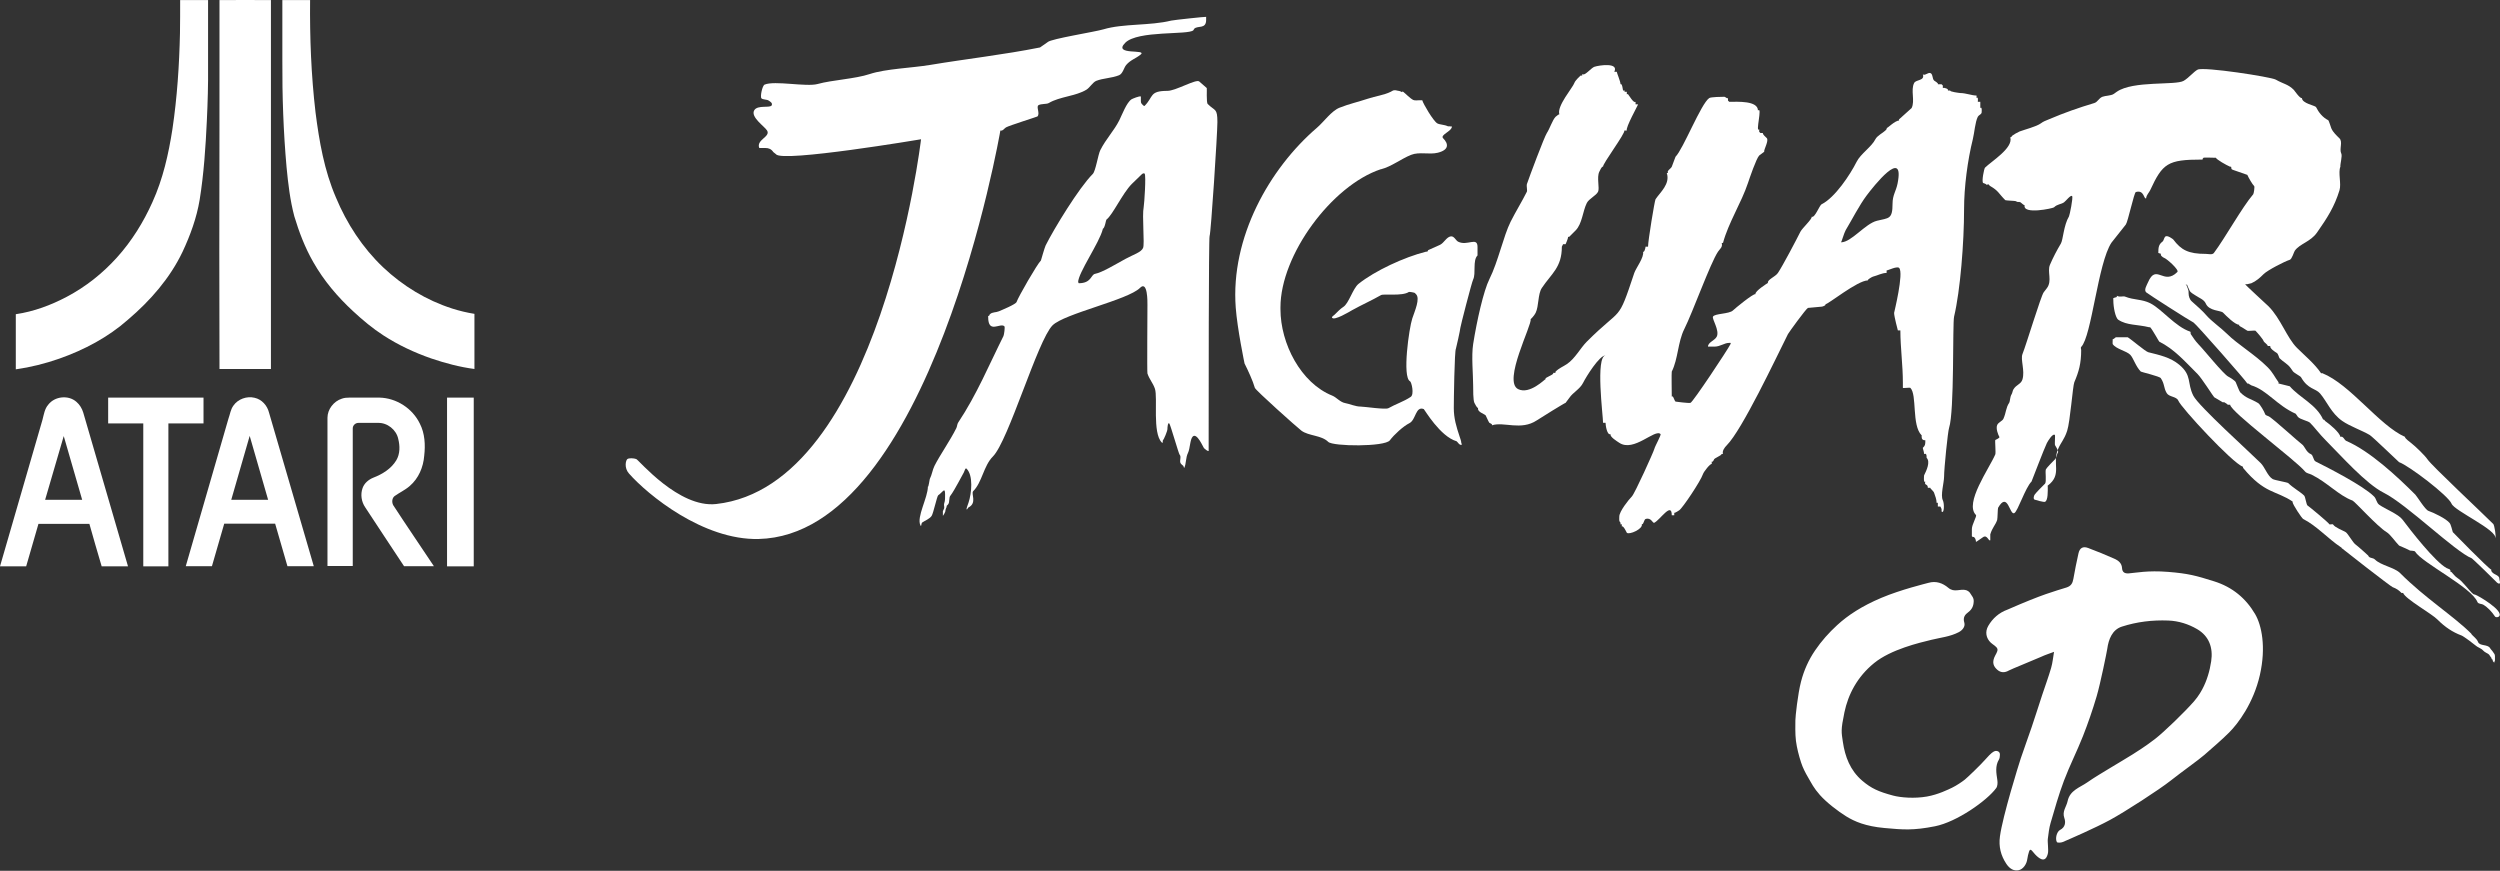 <svg clip-rule="evenodd" fill-rule="evenodd" stroke-linejoin="round" stroke-miterlimit="2" viewBox="0 0 600 209" xmlns="http://www.w3.org/2000/svg"><rect x="0" y="0" width="600" height="209" fill="#333333" stroke="none"/><g fill="#fff" fill-rule="nonzero"><path d="m43.237.019h6.7v15.803c.043 4.382-.084 8.765-.295 13.19-.295 6.321-.716 12.684-1.727 18.963-.717 4.299-2.234 8.471-4.088 12.432-3.034 6.363-7.754 11.757-13.106 16.309-4.762 4.213-10.493 7.248-16.477 9.355-3.371 1.18-6.869 2.065-10.451 2.57v-13.232c4.298-.632 8.386-2.149 12.221-4.172 4.551-2.402 8.597-5.605 12.052-9.44 3.54-3.918 6.363-8.47 8.513-13.274 2.528-5.563 3.877-11.547 4.804-17.531 1.137-7.627 1.643-15.339 1.812-23.051.042-2.697.042-5.309.042-7.922z"/><path d="m52.677.019c4.129-.043 8.217 0 12.347 0v88.538h-12.347c-.043-9.397 0-18.837-.043-28.234.043-20.102.043-40.203.043-60.304z"/><path d="m67.763.019h6.659c-.085 9.018.252 17.994 1.306 26.97.885 6.953 2.107 13.949 4.888 20.396 2.613 6.279 6.405 12.095 11.336 16.773 4.72 4.466 10.409 7.922 16.604 9.902 1.728.549 3.497.97 5.309 1.265v13.232c-3.54-.463-6.995-1.391-10.366-2.528-4.004-1.391-7.881-3.203-11.462-5.521-2.613-1.685-4.973-3.666-7.249-5.773-3.75-3.455-7.079-7.375-9.608-11.842-1.981-3.455-3.413-7.206-4.551-10.999-1.012-3.835-1.475-7.796-1.855-11.757-.758-8.512-1.053-17.067-1.011-25.622v-14.496z"/><path d="m15.297 104.655c-1.517 5.099-2.95 10.198-4.467 15.297h8.892c-1.475-5.099-2.95-10.198-4.425-15.297zm-3.708-7.543c1.559-2.023 4.846-2.36 6.743-.675.8.675 1.348 1.602 1.643 2.571 3.582 12.305 7.164 24.611 10.746 36.916h-6.321c-1.012-3.372-1.981-6.785-2.95-10.199h-12.221c-1.012 3.414-1.981 6.785-2.95 10.199h-6.279c3.413-11.758 6.785-23.473 10.198-35.188.337-1.265.506-2.613 1.391-3.624z"/><path d="m55.5 119.952h8.849c-1.474-5.099-2.949-10.24-4.424-15.339-1.475 5.141-2.95 10.24-4.425 15.339zm.506-22.587c1.095-1.602 3.245-2.36 5.099-1.897 1.728.38 3.034 1.854 3.455 3.54 3.582 12.305 7.165 24.568 10.747 36.874h-6.322c-.969-3.414-1.938-6.785-2.95-10.199h-12.221c-.969 3.414-1.98 6.785-2.949 10.199h-6.279c3.413-11.8 6.826-23.6 10.24-35.399.379-1.012.505-2.191 1.18-3.118z"/><path d="m25.959 95.426h22.883v6.195h-8.429v34.303h-6.026v-34.303h-8.428z"/><path d="m82.049 95.679c.59-.211 1.18-.253 1.812-.253h7.206c4.046.084 7.923 2.571 9.693 6.237 1.222 2.36 1.348 5.141 1.053 7.712-.211 2.739-1.349 5.436-3.456 7.248-1.095.969-2.486 1.602-3.666 2.444-.632.506-.674 1.475-.337 2.15 3.203 4.93 6.532 9.776 9.777 14.665h-7.164c-3.119-4.678-6.195-9.398-9.313-14.118-.927-1.348-1.18-3.118-.633-4.635.422-1.18 1.433-2.023 2.571-2.487 2.192-.842 4.299-2.149 5.521-4.172.927-1.559.885-3.455.463-5.141-.463-2.191-2.612-3.919-4.888-3.835h-4.678c-.716 0-1.348.591-1.348 1.307v33.038h-6.068v-35.567c0-2.022 1.474-3.961 3.455-4.593z"/><path d="m107.291 95.426h6.406v40.498h-6.406z"/><path d="m240.086 31.327c.611.15.899-.48 1.348-.75.72-.431 7.475-2.547 7.547-2.625.683-.677-.342-2.332.246-2.698.629-.395 1.954-.209 2.475-.521 2.608-1.565 6.528-1.636 9.07-3.225.779-.491 1.516-1.774 2.32-2.098 1.654-.659 3.686-.635 5.472-1.349.923-.371 1.175-1.834 1.727-2.475 1.043-1.217 2.212-1.487 3.446-2.47 1.775-1.427-6.809.282-3.674-2.853 3.009-3.009 15.165-1.822 16.34-2.997l.222-.372c.821-.821 2.847.162 2.847-2.098v-.749c-.096-.066-7.816.755-8.392.899-5.041 1.259-11.539.677-16.262 2.098-2.044.611-12.576 2.272-13.349 3.045l-1.865 1.301c-8.763 1.75-17.617 2.733-26.386 4.196-4.346.725-10.694.923-14.489 2.188-3.464 1.157-9.045 1.426-12.492 2.385-2.71.756-10.34-.875-12.738.15-.551.234-1.114 2.931-.749 3.297.323.33 1.319.246 1.721.528.353.245.976.557.749 1.12-.306.762-3.393-.143-4.196 1.199-.977 1.631 2.481 3.885 3.074 4.874.912 1.516-2.673 2.2-1.875 4.196h1.498c.75 0 1.385.239 1.876.977l.654.521c1.432 2.026 34.797-3.596 34.797-3.596s-9.747 83.158-49.165 87.54c-8.998 1.001-18.547-10.556-19.189-10.796-.592-.221-1.749-.275-2.133.012-.384.294-.809 2.098.378 3.447 4.483 5.101 17.827 16.053 31.134 15.729 41.372-.994 58.013-98.03 58.013-98.03z"/><path d="m258.818 67.784-.072-.03c0-2.254 5.095-9.453 5.922-12.744v-.078c.552-.276.719-2.11.899-2.248 1.475-1.103 3.848-6.318 6.072-8.542l2.398-2.325c.162-.162.51-.312.671-.15.39.389-.089 7.331-.221 8.008-.432 2.14.269 8.854-.15 9.831-.45 1.055-2.302 1.582-4.22 2.625-2.602 1.421-5.557 3.243-7.325 3.597-.989.198-.839 2.248-3.896 2.248zm-21.658 8.062v.222c0 4.202 2.926 1.277 3.897 2.248.185.186-.084 2.056-.222 2.326-3.459 6.911-6.426 14.098-10.868 20.764-.264.389-.24.923-.449 1.348-1.553 3.105-3.975 6.522-5.245 9.064-.486.971-.576 2.044-1.127 3.153-.06.12-.3 2.092-.45 1.798 0 2.649-2.769 7.355-1.798 9.291.288.581.132-.461.449-.671.702-.473 1.763-.851 2.248-1.577.414-.623 1.289-4.759 1.577-4.945 1.043-.695 1.648-2.117 1.648-.228 0 .869.042 1.439-.228 2.248-.113.342.114.791 0 1.127l-.299.671v1.127l.299-.449.228-.45c.126-.252.042-.533.222-.899.336-.671.09-.515.078-.527 0-.006.072-.072.372-.372.551-.552.119-1.697.677-2.248.252-.258 1.492-2.386 1.798-2.997l1.349-2.476c.216-.437.36-1.211.671-.899 1.613 1.613 1.223 5.863.45 8.17-.072.216-.558 1.463-.45 1.571.15.15.264-.354.45-.45 2.116-1.055.563-3.333 1.127-3.896 2.158-2.158 2.493-6.09 4.723-8.32 3.747-3.747 10.748-27.909 14.315-31.476 2.829-2.829 18.084-6.096 20.986-8.991 1.882-1.889 1.798 3.392 1.798 4.046 0 1.834-.108 16.173 0 16.484.485 1.457 1.337 2.29 1.798 3.674.713 2.146-.647 10.592 1.649 12.894.329.33.203-.431.227-.449.282-.288 1.121-2.29 1.121-2.776 0-.473.114-1.684.45-1.349.258.252 2.254 7.278 2.475 7.493.48.48-.078 1.421.222 2.026.162.318.618.587.678.672.089.144.149.605.221.455.486-.971.306-2.409.899-3.602.492-.977.468-3.237 1.127-3.897 1.025-1.025 2.524 2.602 2.698 2.776s.947.851 1.127.671v-4.567c0-7.158 0-46.546.222-46.996.323-.647 1.876-24.606 1.876-27.357 0-3.411-.57-2.59-2.326-4.346-.366-.36-.156-3.753-.228-3.825l-1.798-1.57c-.689-.695-5.635 2.248-7.643 2.248-4.376 0-3.297 1.42-5.473 3.596-.113.12-.329-.108-.449-.221-.468-.474-.45-.492-.45-1.349v-.678c-.335-.167-2.05.546-2.248.678-1.198.797-2.253 3.68-2.919 5.017-1.271 2.542-3.231 4.508-4.573 7.199-.54 1.079-1.109 4.999-1.799 5.695-3.32 3.315-9.321 13.169-11.317 17.161-.228.456-1.127 3.597-1.127 3.597-.953.953-5.443 8.758-5.844 9.968-.192.57-3.585 1.954-4.274 2.248-.671.294-1.577.156-2.098.678-.324.323-.138.329-.138.341s-.06.024-.312.108z"/><path d="m334.849 21.676-.03-.018h.15c.443.15.965.12 1.349.372.377.251.089-.27.449 0 .552.419 1.631 1.564 2.398 1.954.407.198 1.115.072 1.576.072h.6c.216.869 2.655 4.981 3.596 5.544.54.324 1.751.312 2.476.678.174.084.569-.012.749.072h.3c0 1.18-2.937 2.014-2.098 2.847 1.247 1.253 1.517 2.751-1.277 3.453-2.086.521-4.442-.282-6.444.521-2.355.941-4.729 2.829-7.199 3.447h-.072c-11.754 3.92-24.061 20.578-24.061 33.13v.45c0 8.284 4.904 17.743 12.444 20.758 1.037.419 1.859 1.582 3.147 1.798 1.019.174 2.392.827 3.675.827.899 0 5.952.786 6.666.372 1.714-.977 3.62-1.559 5.322-2.697.906-.6.204-3.573-.149-3.747-1.925-.965-.228-12.81.527-15.063.623-1.871 1.948-4.796.899-5.845l-.3-.3c-.071-.072-1.288-.317-1.426-.227-1.589 1.061-6.018.377-6.672.749-2.29 1.307-4.603 2.326-6.893 3.596-.612.342-4.43 2.686-4.874 1.799-.095-.198.486-.558.6-.672.479-.479 1.474-1.498 2.098-1.876 1.325-.791 2.302-4.442 3.674-5.544 3.921-3.136 10.988-6.42 16.191-7.721.12-.03.318.042.372-.072l.149-.3 2.854-1.277c.971-.485 1.534-1.852 2.547-2.02.845-.143 1.199.971 1.799 1.271 2.211 1.109 4.645-1.301 4.645 1.277v2.02c-1.217 1.217-.33 4.334-1.049 5.773-.348.695-3.075 11.323-3.075 11.616 0 .372-1.001 4.886-1.049 4.946-.366.461-.521 12.678-.521 14.314 0 2.446.629 4.514 1.348 6.672.144.437.45 1.246.45 1.648 0 .264.24.282.15.378-.486.485-1.109-.702-1.277-.75-3.944-1.127-7.745-7.672-7.871-7.72-1.99-.797-1.876 2.589-3.446 3.375-1.469.731-3.657 2.727-4.7 4.118-1.199 1.6-13.673 1.486-14.788.377-1.624-1.624-4.711-1.402-6.444-2.697-.989-.743-10.999-9.686-11.167-10.268-.485-1.703-1.648-4.202-2.475-5.851 0 0-1.733-8.278-2.116-13.415-1.259-16.784 8.056-33.352 19.505-43.171 1.636-1.402 3.441-4.01 5.395-4.795 2.332-.929 4.352-1.349 6.821-2.17 1.751-.587 3.909-.869 5.473-1.654.258-.126.689-.462 1.049-.372z"/><path d="m441.847 58.157c.102 0 .743-2.284 1.121-2.925 1.582-2.626 3.231-5.923 5.023-8.314 1.546-2.062 9.213-11.821 7.421-2.854-.372 1.853-1.199 2.746-1.199 4.802 0 3.836-.905 3.411-3.746 4.118-2.854.713-6.133 5.173-8.62 5.173zm-61.909-40.323h-.3c.401.401-.3.299-.3.299-.269.27-1.282 1.163-1.498 1.799-.354 1.061-4.25 5.538-3.597 7.498-.066-.066-.791.486-.899.6-.737.737-1.408 2.859-2.098 3.896-.617.923-4.226 10.58-4.801 12.288-.12.378.156 1.493 0 1.805-1.169 2.343-2.704 4.813-3.896 7.193-1.727 3.458-2.986 9.573-5.096 13.787-1.384 2.769-2.997 9.896-3.896 15.591-.449 2.84 0 7.336 0 9.896 0 .905-.012 3.573.3 4.196.126.252.695 1.397.899 1.199-.318.953 1.445 1.445 1.798 1.798.072.072.702 1.601.899 1.799.018.018.876.323.6.599 2.859-.953 6.971 1.349 10.795-1.199.798-.534 6.774-4.238 6.894-4.196l.899-1.199c.863-1.3 2.536-2.08 3.297-3.596.743-1.487 3.914-6.6 5.395-6.6-2.447.354-.6 14.476-.6 16.191h.6c0 .653.395 3.099 1.199 2.697-.222.671 1.534 1.72 2.098 2.098 3.494 2.332 8.565-3.429 9.896-2.098.216.215-1.301 2.811-1.498 3.597-.181.707-4.664 10.657-5.395 11.395-.75.749-3.003 3.578-3.003 4.795 0 .821-.126 1.067.299 1.499 0 0-.096.701.306.299v.6c.354-.354 1.175 1.475 1.199 1.498.564.57 3.986-.929 3.596-2.098.36.359.534-1.079.9-1.198 1.378-.462 1.702 1.097 2.098.899 1.408-.702 4.196-5.114 4.196-1.799h.599v-.599c.18.09 1.073-.515 1.199-.599.797-.528 5.125-6.989 5.694-8.692.204-.6 1.763-2.571 2.098-2.404v-.599c.276.276.582-.576.606-.6.234-.234.988-.557 1.498-.899.204-.138.27-.462.6-.3-.246-.719.359-1.558.899-2.098 3.68-3.685 11.761-20.83 14.686-26.68.192-.378 4.285-6.036 4.801-6.294l3.297-.3c.21 0 1.163-.335.899-.599.504.168 7.672-5.701 10.191-5.701-.18-.174.982-.839 1.198-.899 1.109-.276 2.188-.899 3.297-.899v-.599c.366 0 2.5-1.097 3.003-.6 1.175 1.181-1.204 10.694-1.204 10.796 0 .893.905 4.184.899 4.196h.605c0 4.178.6 8.29.6 12.594v1.199c.113.114 1.678-.12 1.798 0 1.654 1.654.275 8.967 2.697 11.389.084.084 0 .186 0 .299 0 .672.323.9.899.9 0 1.103-.072 1.27-.599 1.798-.073.072.3.947.3 1.498.755-.377.563.87.599.9.965.971-.036 3.069-.599 4.202-.012.018-.204 1.996.299 1.498-.353 1.055.6.402.6 1.499h.599c-.126.126.756.761.899 1.199.27.815.6 1.558.6 2.397h.3v.899h.599l.3.6v.599c.641.642.7-1.889.299-2.697-.611-1.222.3-4.238.3-5.695 0-1.924.893-10.771 1.199-11.695 1.3-3.896.803-25.026 1.199-26.68 1.498-6.294 2.398-17.839 2.398-25.781 0-5.311.839-11.743 2.098-16.79.396-1.589.539-4.07 1.198-5.395.192-.384.714-.522.9-.899.023-.042.191-1.691-.3-1.199v-1.499h-.6c0-.102.168-1.366-.299-.899v-.605c-1.122 0-2.608-.6-3.897-.6-.144 0-2.674-.323-2.397-.599h-.6c.318-.312-.798-.797-1.199-.6v-.599l-.299-.3h-.899c.251-.245-.834-.833-.9-.899-.474-.473-.263-1.582-.899-1.798-.576-.192-1.373.731-1.798.3.533 1.612-1.648 1.198-2.098 2.098-.869 1.738.264 4.261-.599 6l-2.998 2.697c-.084.084-.084.216 0 .3-1.007 0-2.829 1.912-3.003 1.798.162.156-.138.444-.299.6-.558.557-1.961 1.223-2.398 2.098-.905 1.81-3.549 3.506-4.496 5.395-1.559 3.117-5.203 8.601-8.392 10.196-.563.281-1.636 3.381-2.398 2.997.174.521-2.271 2.745-2.703 3.596-1.007 2.015-4.22 8.135-5.395 9.891-.617.929-2.649 1.648-2.398 2.404-.012-.012-3.224 2.002-2.997 2.697-.467-.234-4.963 3.459-5.394 3.896-.888.888-4.407.714-4.802 1.499-.276.557 1.637 3.327.905 4.795-.479.953-2.104 1.337-2.104 2.398h1.505c1.504 0 2.368-.899 3.596-.899.198 0 .498-.102.3.3-.707 1.414-8.991 13.888-9.597 14.092-.395.133-3.59-.294-3.596-.3-.355-.353-.546-1.552-.899-1.198 0-.678-.084-5.833 0-6.001 1.528-3.051 1.45-7.097 2.997-10.19 2.056-4.106 6.252-15.819 8.098-18.588.479-.719 1.157-1.055.899-2.098h.3c1.319-4.897 4.406-9.621 5.994-14.392.396-1.181 2.002-5.899 2.697-6.594l1.199-.899c-.156-.468 1.205-2.692.6-3.297-.096-.096-1.121-.977-.899-1.199h-.6l-.3-.3v-.599c-.989.983.846-5.641-.299-4.496 0-2.421-4.928-2.098-6.894-2.098l-.299-.299v-.6c-.228.222-.588-.306-.899-.306-.654 0-3.201.036-3.603.306-1.96 1.307-6.234 12.234-8.092 14.087l-.899 2.397c-.259.516-1.259.965-.9 1.499h-.299c.875 2.631-1.577 4.616-2.698 6.3-.21.312-1.798 9.95-1.798 11.389h-.599c0 .27-.312 1.493-.6 1.199.324 1.301-1.714 3.95-2.098 5.095-4.088 12.264-2.757 7.853-11.395 16.49-1.582 1.589-2.823 4.082-4.795 5.395-.995.666-1.835.935-2.698 1.798-.084.084-.084.222 0 .3h-.599c.437.438-2.188 1.116-1.799 1.505-.137-.048-3.812 3.788-6.599 2.397-3.741-1.87 3.423-15.519 3.003-16.79.018.024.833-.767 1.199-1.498.809-1.631.503-4.508 1.498-5.994 2.308-3.465 4.796-4.892 4.796-9.897l.299-.599h.6c-.018-.036.599-1.229.599-1.799.084.084.216.084.3 0l1.499-1.498c1.594-1.595 1.702-4.604 2.697-6.594.51-1.019 2.23-1.762 2.697-2.697.421-.846-.365-3.471.3-4.802.101-.198.642-1.456.899-1.199-.204-.611 5.413-8.056 5.101-8.691h.6c-.348-.696 2.697-6.067 2.697-6.294h-.599v-.6c-.444.438-1.577-1.576-1.798-1.804-.084-.078-.222-.078-.3 0v-.599h-.6c.395-.396-.299-.3-.299-.3-.024-.018-.216-1.882-.606-1.499 0-.677-.947-2.853-.899-2.997h-.599c1.139-2.272-3.543-1.612-4.796-1.199-.677.228-2.242 2.104-2.697 1.799z"/><path d="m473.305 128.728c-.09 0-.055-.18-.055-.27v-1.499c0-1.109 1.266-3.081.972-3.368-2.824-2.824 3.183-11.113 4.651-14.543.156-.371-.12-3.332 0-3.446.091-.096 1.14-.456.971-.75-.3-.521-.88-2.014-.521-2.847.282-.659 1.247-.941 1.498-1.504.695-1.559.534-2.559 1.421-3.897.156-.234.162-1.396.528-1.948.233-.354.227-.834.449-1.199.702-1.175 1.816-1.217 2.17-2.397.63-2.098-.509-4.784 0-6.073.953-2.385 4.436-13.978 5.101-14.835l.75-.977c1.354-1.769.041-3.969.749-5.623.725-1.697 1.648-3.471 2.619-5.095.534-.887.66-4.364 1.948-6.522.15-.24 1.043-4.58.75-4.867-.359-.366-1.511 1.204-1.948 1.498-.762.51-1.619.42-2.398 1.199-.24.24-7.589 1.828-7.043-.527-.126.125-.906-.642-.978-.672-.659-.288-.395.156-1.199-.3-.095-.059-2.378-.137-2.469-.227-1.624-1.619-1.618-2.242-3.602-3.375-.499-.282-.084-.57-.972-.3.222-.162-.737-.431-.749-.449-.389-.384.234-3.453.449-3.669 1.499-1.498 6.834-4.729 6.073-7.271.551-.24.078-.006.521-.449.144-.144 1.325-.822 1.727-.978 1.205-.449 4.082-1.186 5.095-1.948.641-.479 1.073-.599 1.948-.971 3.566-1.528 7.067-2.757 10.868-3.896.815-.246 1.061-1.145 1.948-1.505.701-.275 2.091-.245 2.697-.671l.749-.527c3.89-2.716 14.08-1.499 16.041-2.62 1.229-.701 2.47-2.248 3.375-2.697 1.475-.738 17.605 1.75 18.737 2.397 1.895 1.079 2.956 1.079 4.346 2.47.085.084 1.523 2.194 1.948 1.954-.017 1.289 3.19 1.798 3.375 2.17.636 1.277 1.589 2.482 2.919 3.147.169.084.636 1.684.75 1.948.432 1.001 1.348 1.798 1.948 2.398.876.875-.101 2.571.449 3.674.283.564-.311 2.572-.221 3.147-.587 1.373.264 4.082-.21 5.635-1.222 3.974-2.913 6.606-5.413 10.178-1.547 2.212-4.135 2.662-5.322 4.352-.21.3-.684 2.014-1.199 2.17-1.194.36-5.341 2.494-6.294 3.447-.857.863-1.804 1.696-2.925 2.176l-.971.227h-.528c0 .156 5.233 4.928 5.623 5.317 2.913 2.914 4.393 7.547 6.821 9.969 1.697 1.702 4.292 3.854 5.772 6.072.061.096.186-.042.3 0 6.732 2.691 13.655 12.546 19.859 15.291-.156.27 1.307 1.349 1.499 1.499.983.755 3.273 2.955 3.896 3.896 1.013 1.517 13.026 12.75 15.789 15.513.27.27.755 3.147.474 3.447.593-1.967-9.807-6.606-10.49-8.32-.774-1.93-10.197-9.117-12.595-9.968-.089-.03-6.359-6.109-7.043-6.516-1.756-1.055-4.772-2.098-6.594-3.375-2.655-1.858-3.686-4.687-5.323-6.594-1.084-1.264-2.876-.935-4.572-3.896-.157-.276-1.649-1.007-1.948-1.427l-.523-.749c-.737-1.049-1.798-1.498-2.697-2.398-.114-.113-.282-1.06-.677-1.276-.324-.174-1.822-1.157-1.498-1.649h-.673c.157-.269-.874-.851-.976-1.199-.132-.437-1.463-1.984-1.948-2.469-.102-.102-1.709.12-1.948 0l-1.199-.756c-.156-.083-.972-.449-.749-.671-1.014 0-3.136-2.158-3.896-2.925-.528-.522-3.346-.348-4.125-2.17-.414-.965-1.612-1.349-2.476-1.948-.509-.36-1.18-.63-1.42-1.199l-.45-.977c-.138-.318-.108-.366-.102-.366.012.006-.012.09-.425-.156-.276-.167-.222-.197-.222-.449v-.528.75l.45.449.299.75c.168.551.222.485.222 1.198 0 .714.252 1.505.749 1.948 1.217 1.097 2.548 2.218 3.597 3.447 1.084 1.265 3.578 3.057 4.873 4.352 2.548 2.542 6.612 4.885 9.746 8.014 1.301 1.307 1.703 2.38 2.621 3.603.071.09-.103.24 0 .3l2.697.671c2.344 2.739 6.396 4.352 8.02 8.02.258-.167.342.222.449.3 1.122.785 3.513 2.763 3.675 3.824.702-.281.917.756 1.42.971 5.665 2.428 12.199 8.525 16.569 12.894.396.396 2.367 3.639 3.147 3.896 1.211.408 4.292 1.877 5.095 2.926.324.413.593 1.701.749 2.17.006.024 8.458 8.668 9.22 8.997.078.03-.024.138 0 .222.305 1.03 1.948.971 1.948 1.948 0 .402.365 1.043 0 1.199-.138.06-.66-.27-.75-.449-.065-.127-5.688-5.558-5.844-5.617-4.07-1.631-15.598-12.972-21.136-15.741-4.298-2.152-10.286-8.937-13.793-12.445-1.738-1.737-2.746-3.188-3.896-4.345-.473-.474-2.392-.804-2.924-1.427l-.523-.749c-4.513-1.996-6.905-5.695-10.645-6.816l-.75-.449c-.078-.042-.185.078-.221 0-.258-.594-12.373-14.357-12.894-14.62-.977-.486-11.03-6.912-11.389-7.265-.576-.576.126-1.655.449-2.398 1.984-4.628 3.699.869 7.044-2.476.497-.497-2.513-3.159-3.147-3.375-.39-.125-1.079-.725-.75-.971l-.677-.227c0-1.361.12-2.05.977-2.698.366-.276.348-.875.671-1.199.51-.503 1.919.63 1.949.678 1.887 2.505 3.596 3.446 7.798 3.446.653 0 1.553.294 1.948-.227 2.686-3.585 6.744-10.94 9.441-14.087.138-.162.383-1.798.229-1.954-.475-.468-1.374-2.056-1.649-2.698l-3.447-1.198c-.546-.162-.299-.39-.449-.75-.037-.078-.145.036-.229 0-.97-.413-3.213-1.702-3.446-2.17h-.678c-.269 0-2.151-.077-2.247 0-.367.312-.198.408-.21.438-.007.012-.055.012-.24.012-8.146 0-9.387.893-12.366 7.343-.294.635-.917 1.157-.971 1.948-.582.33-.438-2.11-2.476-1.498-.419.125-1.906 7.163-2.398 7.792l-3.446 4.352c-3.267 4.903-4.754 22.508-7.271 25.032-.174.174 0 .498 0 .749 0 3.208-.564 5.185-1.649 7.721-.377.882-.989 9.477-1.726 11.689-.707 2.122-1.445 2.649-2.17 4.346-1.486 3.458 1.055 6.12-2.476 8.769-.072.055 0 .138 0 .228 0 1.091.091 3.345-.671 3.669-.276.119-2.266-.432-2.476-.522-.365-.156-.228-.875 0-1.199.402-.575 2.02-2.169 2.476-2.625.432-.432 0-2.92.222-3.447.156-.366 1.882-2.104 2.176-2.398.443-.443.401-1.205.749-1.726.156-.234-.689-1.661-.749-1.72-.078-.072.072-2.326 0-2.398-.516-.516-1.721 1.486-1.948 1.948-.564 1.115-3.651 9.196-3.675 9.219-1.505 1.505-3.261 7.073-4.125 7.572-1.126.64-1.558-5.366-3.896-1.278-.102.186-.119 2.614-.221 2.926-.42 1.24-1.157 1.798-1.654 3.447v1.42c-.42.317-.726-1.409-1.721-.75-2.769 1.847-1.079 1.097-2.176 0-.078-.083-.186-.03-.299 0l.071.06"/><path d="m508.053 70.997-.03-.024c.798.455 1.445-.006 2.027.228 2.092.833 3.992.569 5.994 1.57 2.782 1.391 6.018 5.629 9.597 6.822.191.065.036.425.15.599.383.617 1.234 1.834 1.798 2.398 1.39 1.396 6.03 7.217 7.193 7.798.432.215 1.648.971 1.798 1.349.186.456.893 2.242 1.049 2.398 1.558 1.559 2.452 1.481 4.346 2.619.432.258 1.445 2.002 1.648 2.626.126.36.654.395.978.599 1.252.785 7.187 6.186 7.793 6.594.784.521 1.06 1.954 2.174 2.397.673.27.558 1.482 1.199 1.799 2.908 1.456 11.396 5.772 14.015 8.398.54.539.582 1.498 1.199 1.948 1.439 1.043 4.61 2.248 5.623 3.596 1.948 2.603 7.786 10.1 10.568 11.618.593.323.953.131.971.976.066-.066.168-.066.228 0 .311.312.875 1.091 1.426 1.422 1.217.73 2.776 3.014 3.747 3.823.137.121.269.102.449.15.689.174 7.085 3.926 5.773 5.245-.234.228-.797.271-.977 0-.738-1.103-1.679-2.146-2.848-2.847-.299-.179-1.162-.138-1.348-.599-1.451-3.622-13.343-9.399-14.992-12.145-.102-.173-1.157-.198-1.199-.221-.504-.3-2.595-1.176-2.626-1.199-.91-.912-2.079-2.674-2.997-3.225-2.224-1.331-7.606-7.355-8.17-7.571-3.362-1.259-5.982-4.304-9.818-6.216-.516-.264-1.198-.306-1.571-.75-2.403-2.883-17.839-14.296-17.989-16.04h-.599c.079-.054-.581-.48-.821-.6-.114-.06-.288.09-.378 0l-2.026-1.198c-.132-.054-2.979-4.556-3.968-5.545l-.45-.456c-2.775-2.769-5.269-5.592-8.769-7.343-.078-.036-1.649-2.919-2.176-3.446-.061-.06-.139.024-.222 0-2.871-.72-5.353-.42-7.421-1.799-.731-.485-1.199-3.111-1.199-4.573v-.222c0-.15-.09-.258 0-.378.12-.156 1.019-.24.821-.371z"/><path d="m591.967 151.692c.234-.234.792-.048.977.227.57.858 1.451 1.253 1.799 2.17.371.995 2.301.516 2.847 1.427.276.462.485.539.749.977s.45.468.45 1.049v.971l-.228.6s.204.047-.222-.372c-.347-.354.198-.103-.15-.45l-.227-.15c-.042-.077.065-.167 0-.227-.288-.288-.331-.504-.6-.822-.216-.263-1.019-.497-1.421-.977-.425-.509-1.384-.785-1.798-1.198-.239-.234-2.853-2.206-3.375-2.398-2.193-.821-3.98-2.032-5.772-3.824-1.481-1.481-7.655-4.904-8.242-6.372-.048-.114-.288.09-.378 0-.701-.701-1.139-1.013-2.17-1.421-.533-.216-12.168-9.273-12.217-9.368-.071-.139-.071-.181-.065-.181.018-.012.084.12-.162-.048-2.991-1.99-5.826-5.161-8.992-6.743-.335-.169-2.547-3.513-2.547-4.047v-.149c-4.082-2.721-6.666-1.811-11.845-8.021-.083-.102-.017-.329-.149-.371-2.398-.804-14.746-14.087-15.436-15.819-.413-1.019-2.212-.851-2.775-1.799-.779-1.3-.468-2.163-1.427-3.596-.299-.45-4.693-1.469-4.795-1.577-1.229-1.228-1.787-3.284-2.548-4.046-.917-.917-3.41-1.366-4.196-2.547-.06-.09 0-.989 0-1.199.162.102.665-.42.75-.45h2.847c.941.564 4.238 3.423 4.945 3.597 2.716.683 5.275 1.211 7.421 2.997 3.123 2.601 1.828 4.328 3.375 7.421 1.247 2.499 13.601 13.607 16.184 16.19.99.983 1.637 3.093 2.853 3.825.468.281 3.567.791 3.747.971 1.115 1.115 2.955 2.134 3.819 2.997.317.318.515 2.212.826 2.398.438.263 4.994 4.07 5.173 4.423.145.294.792-.119.971.15.486.731 2.291 1.373 2.997 1.799.546.329 1.739 2.559 2.398 2.997.42.281 2.986 2.583 3.004 2.626.276.742 1.091.419 1.648.976 1.385 1.385 4.646 1.871 5.995 3.22 6.137 6.137 12.833 10.285 17.161 14.613"/><path d="m493.001 156.45-.031-.029c-.226 1.294-.337 2.623-.698 3.875-.635 2.185-1.43 4.322-2.145 6.485-.845 2.569-1.653 5.152-2.521 7.713-.85 2.514-1.782 5.001-2.621 7.519-.469 1.42-4.325 13.759-4.999 18.723-.334 2.463.207 4.598 1.552 6.611.805 1.207 1.839 1.75 2.968 1.497 1.028-.232 1.89-1.406 2.048-2.684.075-.61.236-1.216.424-1.803.168-.536.432-.522.787-.08.415.514.856 1.029 1.369 1.439 1.181.943 1.923.722 2.332-.757.169-.61.055-1.3.052-1.954-.005-.56-.109-1.129-.038-1.681.167-1.266.296-2.557.653-3.776 1.001-3.412 1.959-6.847 3.214-10.167 1.366-3.624 3.139-7.09 4.56-10.696 1.234-3.13 2.332-6.325 3.286-9.553.909-3.068 2.466-10.771 2.548-11.381.314-2.334 1.206-4.62 3.506-5.362 3.64-1.172 7.335-1.608 11.136-1.462 2.496.095 4.845.847 6.924 2.06 2.865 1.675 3.871 4.448 3.38 7.711-.176 1.164-.425 2.328-.78 3.446-.254.797-1.124 3.639-3.348 6.188-2.228 2.547-7.162 7.33-9.369 9.036-2.206 1.708-4.471 3.126-5.346 3.679-1.792 1.13-3.638 2.183-5.445 3.292-1.824 1.117-3.678 2.191-5.425 3.414-1.798 1.261-4.207 1.896-4.749 4.537-.274 1.331-1.354 2.421-.785 4.024.364 1.025.263 2.229-1.06 2.892-.399.203-.696.82-.82 1.303-.129.506-.145 1.165.092 1.587.114.205.981.169 1.401-.007 1.747-.736 7.765-3.364 11.34-5.297 3.577-1.932 11.801-7.256 14.565-9.44 2.767-2.181 6.792-5.031 8.099-6.183 2.013-1.778 4.076-3.504 5.969-5.4 2.09-2.09 5.808-6.994 7.348-13.769 1.54-6.777.398-11.988-1.143-14.619-2.223-3.788-5.451-6.486-9.82-7.858-4.371-1.374-6.216-1.883-11.085-2.273-4.871-.388-7.766.24-9.396.359-.954.071-1.577-.216-1.641-1.285-.066-1.162-.882-1.806-1.803-2.215-2.086-.927-4.201-1.793-6.337-2.595-1.24-.465-2.023-.007-2.312 1.29-.455 2.04-.875 4.088-1.231 6.148-.179 1.036-.563 1.701-1.655 2.049-2.998.953-5.455 1.503-14.184 5.321-1.987.726-3.529 2.071-4.586 3.897-.817 1.414-.524 2.964.622 4.031.55.509 1.443.927 1.585 1.527.138.585-.497 1.344-.766 2.037-.455 1.176-.257 2.078.751 2.947.854.733 1.797.716 2.781.146.531-.309 5.721-2.384 7.706-3.267.985-.462 2.058-.799 3.104-1.198zm-19.309-12.08c.019-1.001-.388-1.202-.683-1.753-.719-1.338-1.99-1.104-3.162-.963-.853.103-1.548.008-2.244-.577-1.374-1.152-2.953-1.715-4.769-1.198-.635.181-6.61 1.615-11.306 3.601-4.696 1.983-8.022 4.184-10.588 6.532-2.014 1.842-3.786 3.834-5.311 6.076-1.571 2.301-2.681 4.791-3.382 7.495-.793 3.055-1.353 8.452-1.356 9.298-.005.846-.078 3.319.138 4.944.235 1.75.685 3.489 1.229 5.169.405 1.256 1.025 2.461 1.697 3.604.86 1.46 1.292 2.469 2.838 4.217 1.545 1.747 4.298 3.876 6.307 5.115 2.013 1.239 4.653 2.38 9.16 2.79 4.505.415 6.935.617 12.157-.42 5.219-1.037 12.473-6.153 14.669-9.156.34-.464.372-1.291.278-1.91-.251-1.698-.573-3.359.388-4.963.184-.311.203-.737.227-1.115.056-.89-.837-1.03-1.227-.889-.389.141-.868.412-2.199 1.929-1.33 1.517-4.396 4.427-5.012 4.923-.616.494-2.022 1.439-3.012 1.913-.872.419-3.346 1.656-6.076 2.136-2.998.525-6.301.252-8.12-.235-3.478-.932-5.226-1.715-7.396-3.566-2.897-2.475-4.127-5.762-4.649-9.308-.343-2.33-.528-2.799.371-7.091.898-4.291 3.066-8.532 7.131-11.832 4.063-3.299 10.879-4.881 13.766-5.586 2.213-.54 4.496-.753 6.568-1.84.986-.519 1.566-1.431 1.313-2.272-.382-1.271.159-1.94.979-2.542.869-.647 1.251-1.534 1.268-2.536z"/></g></svg>